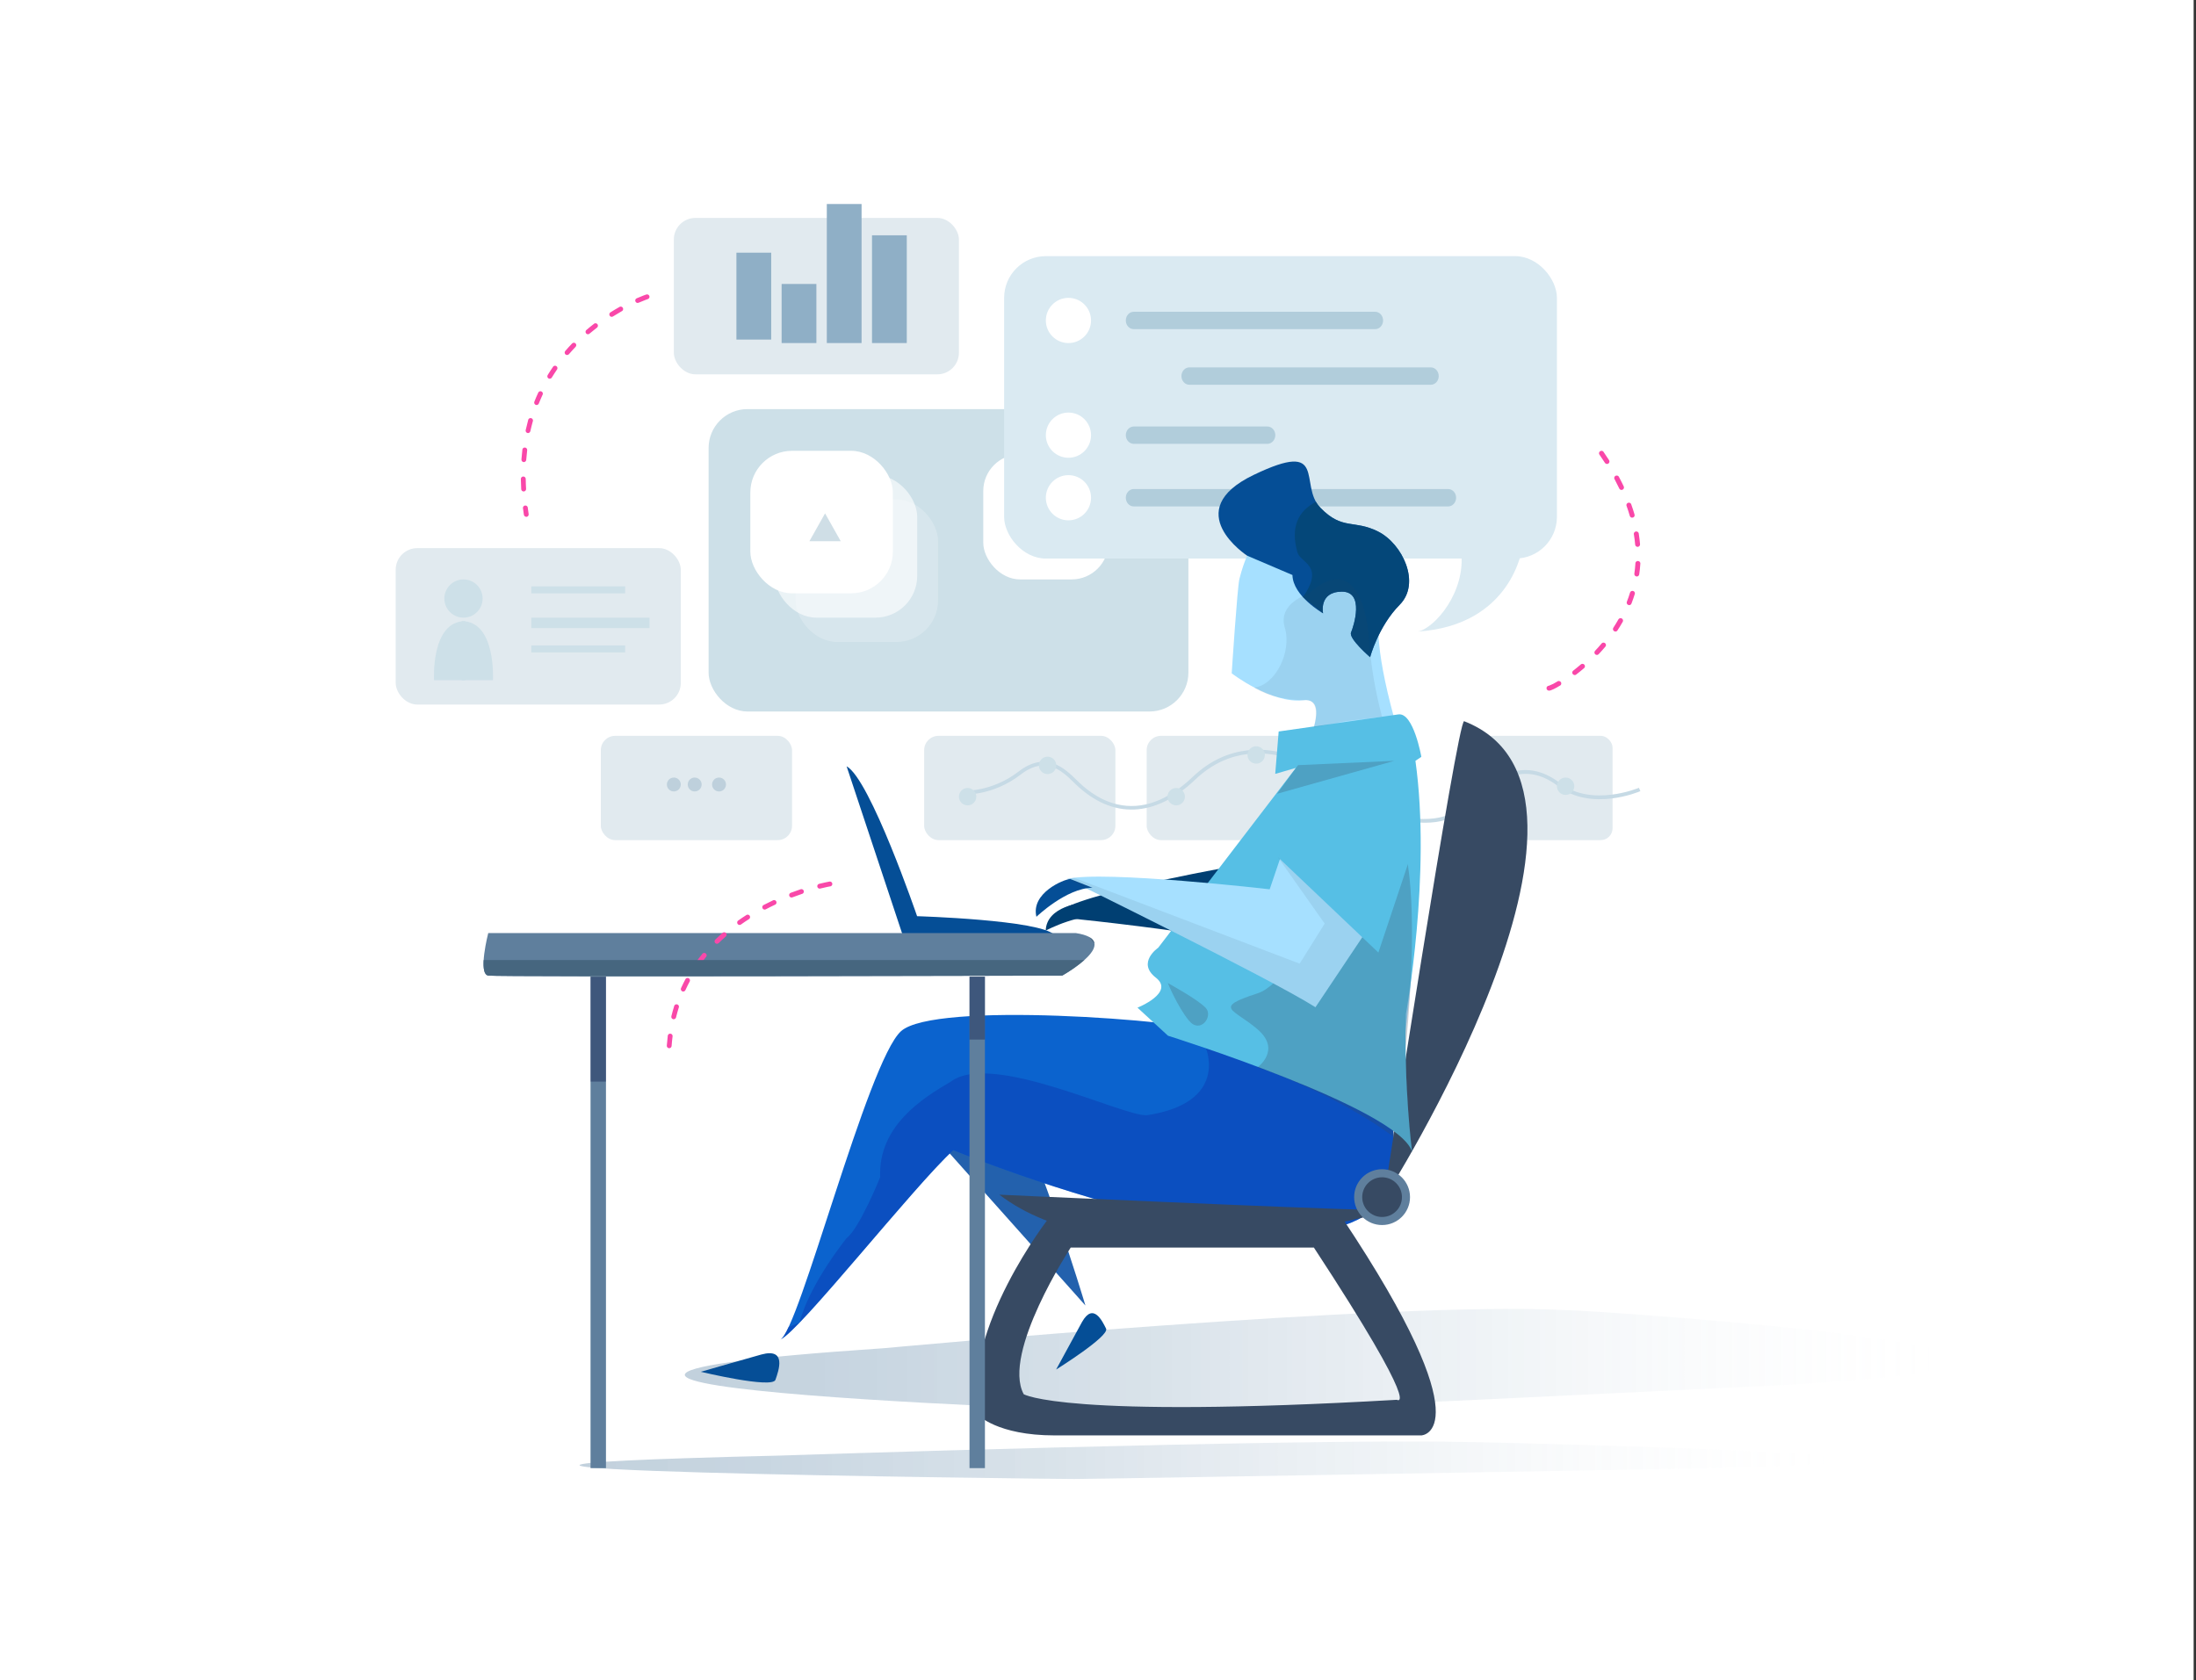 <svg width="392" height="300" viewBox="0 0 392 300" fill="none" xmlns="http://www.w3.org/2000/svg">
<rect x="0" y="0" width="392" height="300" fill="#333333" stroke="none"/>
<rect width="391.579" height="300" fill="white"/>
<rect x="126.49" y="73.043" width="85.646" height="53.994" rx="6.939" fill="#CDE0E8"/>
<rect x="120.284" y="38.908" width="50.891" height="27.928" rx="3.854" fill="#E1EAEF"/>
<rect x="70.634" y="97.868" width="50.891" height="27.928" rx="3.854" fill="#E1EAEF"/>
<rect x="107.25" y="131.381" width="34.134" height="18.619" rx="2.557" fill="#E1EAEF"/>
<rect x="164.968" y="131.381" width="34.134" height="18.619" rx="2.557" fill="#E1EAEF"/>
<rect x="204.688" y="131.381" width="34.134" height="18.619" rx="2.557" fill="#E1EAEF"/>
<rect x="264.268" y="131.381" width="23.584" height="18.619" rx="2.116" fill="#E1EAEF"/>
<rect x="175.519" y="81.111" width="22.342" height="22.342" rx="6.56" fill="white"/>
<path d="M271.715 97.868C271.715 97.868 269.904 111.646 253.097 112.763C256.205 112.131 261.696 105.567 260.819 98.538" fill="#DAEAF2"/>
<rect x="179.243" y="45.735" width="98.679" height="53.994" rx="7.447" fill="#DAEAF2"/>
<path d="M254.334 146.897C251.671 146.897 248.985 146.271 247.089 145.701C242.31 144.262 237.877 141.762 237.604 140.353C237.445 139.535 234.674 136.859 230.021 135.379C226.478 134.252 219.606 133.248 213.384 139.172C206.185 146.038 198.585 146.336 192.005 140.014L191.656 139.675C189.68 137.742 186.693 134.822 182.206 138.288C177.169 142.177 172.014 141.862 171.795 141.844L171.841 141.192C171.894 141.192 176.972 141.499 181.804 137.77C186.743 133.957 190.094 137.244 192.114 139.207L192.459 139.542C193.29 140.342 195.819 142.775 199.44 143.614C203.879 144.642 208.415 142.99 212.92 138.698C219.386 132.541 226.528 133.585 230.209 134.757C234.742 136.196 237.99 138.959 238.235 140.227C238.411 141.138 242.281 143.573 247.268 145.075C255.994 147.701 259.679 145.201 260.859 144.005C267.827 136.948 273.117 135.713 278.552 139.875C284.163 144.175 292.477 140.694 292.559 140.659L292.817 141.257C292.463 141.409 284.067 144.925 278.152 140.388C273.041 136.474 268.008 137.687 261.326 144.455C259.537 146.297 256.941 146.897 254.334 146.897Z" fill="#C6DAE5"/>
<path d="M190.724 61.251C192.952 61.251 194.759 59.445 194.759 57.217C194.759 54.989 192.952 53.183 190.724 53.183C188.497 53.183 186.69 54.989 186.69 57.217C186.69 59.445 188.497 61.251 190.724 61.251Z" fill="white"/>
<path opacity="0.19" d="M245.474 58.768H202.381C201.599 58.768 200.965 58.074 200.965 57.217C200.965 56.36 201.599 55.665 202.381 55.665H245.474C246.257 55.665 246.891 56.36 246.891 57.217C246.891 58.074 246.257 58.768 245.474 58.768Z" fill="#00537C"/>
<path d="M190.724 92.903C192.952 92.903 194.759 91.097 194.759 88.869C194.759 86.641 192.952 84.835 190.724 84.835C188.497 84.835 186.69 86.641 186.69 88.869C186.69 91.097 188.497 92.903 190.724 92.903Z" fill="white"/>
<path opacity="0.19" d="M258.509 90.42H202.38C201.599 90.42 200.965 89.726 200.965 88.869C200.965 88.012 201.599 87.317 202.38 87.317H258.509C259.29 87.317 259.924 88.012 259.924 88.869C259.924 89.726 259.29 90.42 258.509 90.42Z" fill="#00537C"/>
<path d="M190.724 81.731C192.952 81.731 194.759 79.925 194.759 77.697C194.759 75.469 192.952 73.663 190.724 73.663C188.497 73.663 186.69 75.469 186.69 77.697C186.69 79.925 188.497 81.731 190.724 81.731Z" fill="white"/>
<path opacity="0.19" d="M226.215 79.249H202.402C201.608 79.249 200.965 78.554 200.965 77.697C200.965 76.841 201.608 76.146 202.402 76.146H226.215C227.008 76.146 227.652 76.841 227.652 77.697C227.652 78.554 227.008 79.249 226.215 79.249Z" fill="#00537C"/>
<path opacity="0.19" d="M255.404 68.698H212.311C211.529 68.698 210.895 68.004 210.895 67.147C210.895 66.29 211.529 65.595 212.311 65.595H255.404C256.186 65.595 256.821 66.29 256.821 67.147C256.821 68.004 256.186 68.698 255.404 68.698Z" fill="#00537C"/>
<rect opacity="0.21" x="142.005" y="89.179" width="25.445" height="25.445" rx="7.447" fill="white"/>
<rect opacity="0.6" x="138.282" y="84.835" width="25.445" height="25.445" rx="7.447" fill="white"/>
<rect x="133.938" y="80.49" width="25.445" height="25.445" rx="7.447" fill="white"/>
<path opacity="0.19" d="M147.279 91.662L144.488 96.626H150.073L147.279 91.662Z" fill="#00537C"/>
<path opacity="0.16" d="M120.284 141.311C120.969 141.311 121.525 140.756 121.525 140.07C121.525 139.385 120.969 138.829 120.284 138.829C119.598 138.829 119.042 139.385 119.042 140.07C119.042 140.756 119.598 141.311 120.284 141.311Z" fill="#044572"/>
<path opacity="0.16" d="M124.007 141.311C124.693 141.311 125.249 140.756 125.249 140.07C125.249 139.385 124.693 138.829 124.007 138.829C123.322 138.829 122.766 139.385 122.766 140.07C122.766 140.756 123.322 141.311 124.007 141.311Z" fill="#044572"/>
<path opacity="0.16" d="M128.352 141.311C129.037 141.311 129.593 140.756 129.593 140.07C129.593 139.385 129.037 138.829 128.352 138.829C127.666 138.829 127.11 139.385 127.11 140.07C127.11 140.756 127.666 141.311 128.352 141.311Z" fill="#044572"/>
<rect x="131.455" y="45.115" width="6.206" height="15.516" fill="#8FAFC6"/>
<rect x="139.523" y="50.7" width="6.206" height="10.551" fill="#8FAFC6"/>
<rect x="147.591" y="36.426" width="6.206" height="24.825" fill="#8FAFC6"/>
<rect x="155.659" y="42.012" width="6.206" height="19.239" fill="#8FAFC6"/>
<path d="M172.726 143.794C173.583 143.794 174.278 143.099 174.278 142.242C174.278 141.385 173.583 140.691 172.726 140.691C171.869 140.691 171.175 141.385 171.175 142.242C171.175 143.099 171.869 143.794 172.726 143.794Z" fill="#CDE0E8"/>
<path d="M187.001 138.208C187.858 138.208 188.552 137.514 188.552 136.657C188.552 135.8 187.858 135.105 187.001 135.105C186.144 135.105 185.449 135.8 185.449 136.657C185.449 137.514 186.144 138.208 187.001 138.208Z" fill="#CDE0E8"/>
<path d="M209.964 143.794C210.821 143.794 211.515 143.099 211.515 142.242C211.515 141.385 210.821 140.691 209.964 140.691C209.107 140.691 208.412 141.385 208.412 142.242C208.412 143.099 209.107 143.794 209.964 143.794Z" fill="#CDE0E8"/>
<path d="M224.238 136.346C225.095 136.346 225.79 135.652 225.79 134.795C225.79 133.938 225.095 133.243 224.238 133.243C223.381 133.243 222.687 133.938 222.687 134.795C222.687 135.652 223.381 136.346 224.238 136.346Z" fill="#CDE0E8"/>
<path d="M279.473 141.932C280.33 141.932 281.025 141.237 281.025 140.38C281.025 139.523 280.33 138.829 279.473 138.829C278.617 138.829 277.922 139.523 277.922 140.38C277.922 141.237 278.617 141.932 279.473 141.932Z" fill="#CDE0E8"/>
<path d="M82.736 110.28C84.621 110.28 86.149 108.752 86.149 106.867C86.149 104.982 84.621 103.453 82.736 103.453C80.85 103.453 79.322 104.982 79.322 106.867C79.322 108.752 80.85 110.28 82.736 110.28Z" fill="#CDE0E8"/>
<path d="M77.477 121.451C77.477 121.451 76.864 110.901 83.046 110.901V121.451H77.477Z" fill="#CDE0E8"/>
<path d="M87.995 121.451C87.995 121.451 88.606 110.901 82.426 110.901V121.451H87.995Z" fill="#CDE0E8"/>
<rect x="94.838" y="104.695" width="16.757" height="1.241" fill="#CDE0E8"/>
<rect x="94.838" y="115.245" width="16.757" height="1.241" fill="#CDE0E8"/>
<rect x="94.838" y="110.28" width="21.101" height="1.862" fill="#CDE0E8"/>
<path opacity="0.24" d="M157.823 240.714C157.823 240.714 249.12 232.223 279.596 233.928C283.846 233.834 403.941 242.188 319.086 247.261C319.086 247.261 214.777 252.334 210.549 252.334C206.321 252.334 55.373 247.592 157.823 240.714Z" fill="url(#paint0_linear)"/>
<path opacity="0.24" d="M139.039 259.893C139.039 259.893 230.335 256.845 260.811 257.455C265.061 257.42 385.156 260.424 300.301 262.245C300.301 262.245 195.993 264.069 191.763 264.069C187.532 264.069 36.589 262.366 139.039 259.893Z" fill="url(#paint1_linear)"/>
<path d="M217.518 155.151C217.518 155.151 188.247 160.446 188.247 163.69C188.247 163.69 200.191 164.826 212.242 166.59C212.242 166.592 242.271 164.828 217.518 155.151Z" fill="#003F72"/>
<path d="M221.236 103.397C220.87 104.851 219.866 120.22 219.866 120.22C219.866 120.22 226.95 125.689 232.653 125.025C238.356 124.361 231.708 136.614 231.708 136.614C231.708 136.614 208.207 166.736 208.462 186.69C208.717 206.643 243.785 212.476 245.989 208.518C248.194 204.56 257.459 157.905 249.525 130.549C241.591 103.192 249.664 105.729 249.664 105.729C249.664 105.729 239.208 96.595 235.322 95.152C231.435 93.708 224.578 90.12 221.236 103.397Z" fill="#A6E0FF"/>
<path d="M163.393 199.067L193.754 233.094C193.754 233.094 184.125 200.872 177.749 192.117C177.749 192.119 160.363 185.655 163.393 199.067Z" fill="#2361AD"/>
<path d="M218.853 184.458C210.316 182.022 166.835 178.754 160.849 184.105C154.863 189.457 142.57 237.899 139.27 239.188C142.57 237.908 163.232 211.677 170.17 205.361C170.17 205.361 247.747 237.316 248.871 207.366C249.995 177.417 218.853 184.458 218.853 184.458Z" fill="#0B63CE"/>
<g opacity="0.42">
<path d="M140.758 236.948C140.152 238.239 139.645 239.031 139.259 239.179C139.876 238.942 141.098 237.832 142.723 236.144L140.758 236.948Z" fill="#0B34AC"/>
<path d="M215.264 187.182C215.264 187.182 219.403 196.864 204.777 199.113C200.638 199.489 177.005 187.556 169.687 193.147C164.62 196.112 156.739 201.07 157.114 210.199C157.114 210.199 153.395 219.38 151.125 221.063C151.125 221.063 144.468 229.291 142.723 236.144C149.799 228.799 164.52 210.491 170.171 205.352C170.171 205.352 247.748 237.307 248.872 207.358C249.134 200.378 247.644 195.409 245.204 191.9L215.264 187.182Z" fill="#0B34AC"/>
</g>
<path d="M261.36 128.77C260.192 128.313 247.004 214.066 247.004 214.066C247.004 214.066 293.446 141.3 261.36 128.77Z" fill="#374A63"/>
<path d="M249.619 127.555L228.253 130.603L227.637 138.173L231.322 137.106L206.75 169.211C206.75 169.211 202.857 171.863 206.314 174.547C209.772 177.232 203.047 179.916 203.047 179.916L208.493 184.924C208.493 184.924 249.593 197.813 252.061 205.633C252.061 205.633 250.553 193.844 250.972 180.992C250.972 180.992 255.518 156.268 252.664 135.843L253.719 135.129C253.719 135.129 252.327 127.167 249.619 127.555Z" fill="#56BFE5"/>
<path opacity="0.26" d="M239.842 149.771C239.842 149.771 232.549 174.732 224.48 177.358C216.412 179.984 220.163 180.073 224.48 183.779C228.798 187.484 224.48 190.563 224.48 190.563C224.48 190.563 241.191 196.062 252.07 205.651C252.07 205.651 250.852 193.354 250.917 187.182C250.917 187.182 257.27 129.31 239.842 149.771Z" fill="#374A63"/>
<path d="M232.847 140.527L226.646 158.78C226.646 158.78 197.069 155.369 190.491 156.927C190.491 156.927 226.674 174.674 234.819 179.834L249.477 157.914C249.477 157.914 255.542 144.744 244.648 136.91C244.648 136.91 233.462 132.874 232.847 140.527Z" fill="#A6E0FF"/>
<path d="M191.048 156.94C189.863 156.995 183.979 159.466 185.007 163.69C185.007 163.69 190.333 158.567 195.004 158.501L191.048 156.94Z" fill="#054E96"/>
<path d="M194.294 161.273C193.137 161.01 186.804 161.809 186.669 166.156C186.669 166.156 193.178 162.651 197.692 163.842L194.294 161.273Z" fill="#003F72"/>
<path d="M135.904 241.844C134.785 242.147 125.1 244.929 125.1 244.929C125.1 244.929 137.858 247.995 138.425 246.358C138.991 244.72 140.488 240.608 135.904 241.844Z" fill="#054E96"/>
<path d="M193.148 236.036C192.658 236.906 188.523 244.527 188.523 244.527C188.523 244.527 198.108 238.552 197.44 237.218C196.771 235.883 195.159 232.48 193.148 236.036Z" fill="#054E96"/>
<path opacity="0.09" d="M244.648 136.91C244.648 136.91 238.62 134.733 235.17 136.605L232.991 139.582C232.921 139.893 232.873 140.209 232.85 140.527L228.221 153.207L236.464 164.905L231.996 172.054L191.722 156.723C191.308 156.767 190.897 156.836 190.491 156.927C190.491 156.927 226.674 174.674 234.819 179.834L249.477 157.914C249.477 157.914 255.542 144.744 244.648 136.91Z" fill="#374A63"/>
<path d="M151.125 136.821L161.126 166.936H188.247C185.646 164.227 163.707 163.583 163.707 163.583C163.707 163.583 155.32 139.079 151.125 136.821Z" fill="#054E96"/>
<path d="M192.02 166.592H87.156C87.156 166.592 85.261 173.905 87.156 174.188C89.051 174.471 189.615 174.188 189.615 174.188C189.615 174.188 200.798 167.935 192.02 166.592Z" fill="#5F7F9D"/>
<path d="M178.396 213.306C178.396 213.306 232.266 215.768 245.722 216.055C245.902 216.058 246.052 216.192 246.075 216.371C246.098 216.549 245.987 216.717 245.813 216.765C234.86 219.561 197.172 227.73 178.396 213.306Z" fill="#374A63"/>
<path d="M246.71 218.727C249.464 218.727 251.697 216.496 251.697 213.743C251.697 210.991 249.464 208.76 246.71 208.76C243.957 208.76 241.724 210.991 241.724 213.743C241.724 216.496 243.957 218.727 246.71 218.727Z" fill="#5F7F9D"/>
<path d="M246.71 217.288C248.669 217.288 250.257 215.701 250.257 213.743C250.257 211.786 248.669 210.199 246.71 210.199C244.752 210.199 243.164 211.786 243.164 213.743C243.164 215.701 244.752 217.288 246.71 217.288Z" fill="#374A63"/>
<path fill-rule="evenodd" clip-rule="evenodd" d="M187.243 217.455H239.594C265.207 255.87 253.729 256.286 253.729 256.286H188.247C177.993 256.286 174.577 252.619 174.577 252.619C171.763 237.218 187.243 217.455 187.243 217.455ZM182.74 248.929C182.74 248.929 189.841 253.351 249.338 249.93C249.338 249.93 254.226 252.793 234.538 222.75H191.127C191.127 222.75 178.784 241.603 182.74 248.929Z" fill="#374A63"/>
<rect x="105.415" y="174.375" width="2.753" height="87.754" fill="#5F7F9D"/>
<rect x="173.063" y="174.375" width="2.753" height="87.754" fill="#5F7F9D"/>
<rect opacity="0.35" x="105.415" y="174.375" width="2.753" height="18.737" fill="#000E3F"/>
<rect opacity="0.35" x="173.063" y="174.375" width="2.753" height="11.234" fill="#000E3F"/>
<path d="M234.424 136.248C231.202 136.547 228.253 153.17 228.253 153.17L246.05 170.078L251.695 153.163C251.695 153.163 254.527 139.797 243.759 134.55L234.424 136.248Z" fill="#56BFE5"/>
<path fill-rule="evenodd" clip-rule="evenodd" d="M145.89 158.28C145.915 158.488 146.084 158.648 146.293 158.663L146.297 158.66C146.332 158.661 146.367 158.657 146.402 158.65C147.491 158.377 148.144 158.266 148.144 158.266C148.316 158.264 148.47 158.161 148.538 158.004C148.607 157.847 148.576 157.664 148.46 157.538C148.345 157.411 148.166 157.364 148.003 157.417C147.999 157.418 147.984 157.421 147.958 157.426C147.791 157.457 147.164 157.572 146.19 157.813C145.991 157.877 145.865 158.073 145.89 158.28ZM141.282 160.25C141.08 160.24 140.912 160.092 140.876 159.893C140.839 159.694 140.945 159.497 141.13 159.416C141.696 159.198 142.274 158.994 142.851 158.8C143.003 158.719 143.189 158.735 143.325 158.842C143.461 158.949 143.52 159.126 143.477 159.293C143.434 159.46 143.296 159.586 143.125 159.614C142.561 159.806 141.993 160.008 141.437 160.221C141.386 160.24 141.332 160.249 141.278 160.248L141.282 160.25ZM136.084 162.077C136.131 162.265 136.296 162.4 136.49 162.407L136.483 162.405C136.555 162.407 136.626 162.39 136.69 162.357C137.204 162.083 137.751 161.815 138.293 161.558C138.46 161.511 138.583 161.371 138.607 161.199C138.631 161.028 138.551 160.859 138.404 160.768C138.257 160.678 138.07 160.683 137.927 160.781C137.378 161.042 136.823 161.317 136.289 161.595C136.121 161.692 136.038 161.888 136.084 162.077ZM132.011 165.148C131.827 165.143 131.666 165.022 131.61 164.846C131.553 164.67 131.614 164.479 131.76 164.367C132.251 164.018 132.762 163.674 133.285 163.344C133.482 163.257 133.712 163.326 133.828 163.507C133.944 163.688 133.91 163.927 133.749 164.069C133.246 164.391 132.747 164.722 132.268 165.068C132.191 165.122 132.098 165.149 132.004 165.146L132.011 165.148ZM127.588 168.24C127.654 168.4 127.808 168.506 127.981 168.51L127.974 168.508C128.089 168.511 128.2 168.469 128.284 168.39C128.702 167.979 129.142 167.572 129.591 167.18C129.742 167.017 129.745 166.766 129.6 166.598C129.454 166.431 129.205 166.4 129.022 166.527C128.563 166.929 128.114 167.35 127.678 167.772C127.558 167.896 127.523 168.08 127.588 168.24ZM124.576 172.494C124.416 172.491 124.271 172.401 124.198 172.26C124.124 172.118 124.134 171.947 124.223 171.815C124.574 171.321 124.947 170.829 125.33 170.354C125.416 170.206 125.581 170.122 125.752 170.14C125.922 170.158 126.067 170.274 126.12 170.436C126.174 170.599 126.127 170.778 126.001 170.894C125.628 171.356 125.267 171.832 124.927 172.314C124.844 172.427 124.711 172.494 124.57 172.492L124.576 172.494ZM121.603 176.836C121.682 176.958 121.816 177.033 121.962 177.036V177.034C122.131 177.032 122.283 176.934 122.354 176.781C122.598 176.246 122.862 175.708 123.141 175.19C123.215 174.986 123.128 174.759 122.937 174.657C122.746 174.554 122.509 174.608 122.38 174.783C122.095 175.32 121.821 175.873 121.57 176.426C121.512 176.56 121.524 176.713 121.603 176.836ZM120.261 181.982C120.226 181.982 120.192 181.979 120.158 181.972C119.928 181.914 119.787 181.682 119.84 181.451C119.986 180.857 120.15 180.265 120.33 179.686C120.355 179.515 120.478 179.376 120.644 179.329C120.81 179.283 120.987 179.339 121.097 179.471C121.207 179.604 121.228 179.788 121.152 179.942C120.977 180.502 120.818 181.079 120.677 181.654C120.628 181.844 120.457 181.978 120.261 181.98V181.982ZM119.457 187.155H119.426C119.191 187.136 119.014 186.932 119.028 186.696C119.073 186.084 119.134 185.473 119.208 184.876C119.265 184.666 119.468 184.531 119.684 184.558C119.9 184.585 120.062 184.768 120.065 184.985C119.99 185.566 119.929 186.163 119.886 186.757C119.867 186.98 119.681 187.153 119.457 187.155Z" fill="#F948A9"/>
<path opacity="0.26" d="M208.46 175.521C208.46 175.521 213.93 178.501 215.263 179.992C216.596 181.484 214.263 184.671 212.242 182.235C210.22 179.799 208.46 175.521 208.46 175.521Z" fill="#374A63"/>
<path opacity="0.26" d="M231.708 136.614L248.891 135.846L227.974 141.724L231.708 136.614Z" fill="#374A63"/>
<path d="M222.624 99.214C222.624 99.214 210.39 91.224 223.8 84.788C237.21 78.353 231.734 86.565 235.688 90.649C239.641 94.734 241.687 92.718 246.026 94.917C250.366 97.116 253.679 104.124 249.856 107.98C246.033 111.836 244.576 117.342 244.576 117.342C244.576 117.342 240.705 114.017 241.171 112.926C241.637 111.836 243.65 105.6 239.504 105.639C235.359 105.679 236.178 109.508 236.178 109.508C236.178 109.508 230.78 106.434 230.71 102.665L222.624 99.214Z" fill="#054E96"/>
<path opacity="0.8" d="M246.027 94.917C241.687 92.718 239.642 94.736 235.688 90.649C235.384 90.334 235.121 89.981 234.906 89.6C231.734 91.233 230.303 94.133 231.61 98.644C232.141 100.503 236.55 100.965 232.577 106.599C233.579 107.39 236.178 109.502 236.178 109.502C236.178 109.502 235.359 105.672 239.504 105.633C243.65 105.594 241.635 111.827 241.171 112.92C240.707 114.013 244.576 117.335 244.576 117.335C244.576 117.335 246.035 111.842 249.856 107.973C253.677 104.104 250.366 97.113 246.027 94.917Z" fill="#044572"/>
<path d="M195.37 168.477C195.316 168.042 195.037 167.648 194.458 167.317L195.37 168.477Z" fill="#46667F"/>
<path d="M86.337 171.417C86.247 172.851 86.402 174.075 87.156 174.188C89.053 174.469 189.615 174.188 189.615 174.188C191.013 173.39 192.334 172.462 193.56 171.417L86.337 171.417Z" fill="#46667F"/>
<path opacity="0.09" d="M233.486 106.064C233.486 106.064 228.04 107.716 229.347 112.062C230.654 116.408 227.621 122.354 223.888 122.756C223.888 122.756 226.471 124.818 232.643 125.025C232.643 125.025 236.041 124.219 234.516 129.908L240.13 128.768L246.7 127.971C245.494 123.439 244.711 118.805 244.36 114.128C244.36 114.128 243.62 97.035 233.486 106.064Z" fill="#374A63"/>
<path fill-rule="evenodd" clip-rule="evenodd" d="M113.404 53.747C113.444 53.942 113.611 54.084 113.809 54.094L113.8 54.092C113.866 54.094 113.933 54.081 113.994 54.054C115.012 53.608 115.643 53.401 115.643 53.401C115.867 53.325 115.99 53.085 115.92 52.859C115.844 52.635 115.604 52.512 115.378 52.582C115.341 52.591 114.699 52.802 113.637 53.268C113.459 53.356 113.363 53.553 113.404 53.747ZM109.174 56.57C108.99 56.557 108.834 56.429 108.785 56.251C108.736 56.072 108.805 55.883 108.957 55.777C109.47 55.451 109.999 55.135 110.528 54.836C110.663 54.729 110.848 54.711 111.001 54.791C111.153 54.87 111.245 55.033 111.234 55.205C111.223 55.377 111.112 55.526 110.951 55.586C110.435 55.877 109.919 56.187 109.416 56.505C109.341 56.55 109.254 56.572 109.166 56.568L109.174 56.57ZM104.551 59.398C104.612 59.564 104.768 59.677 104.946 59.683C105.048 59.682 105.146 59.645 105.224 59.578C105.673 59.195 106.14 58.818 106.613 58.454C106.764 58.299 106.778 58.057 106.646 57.885C106.514 57.714 106.277 57.665 106.088 57.77C105.605 58.143 105.126 58.53 104.667 58.925C104.536 59.044 104.49 59.231 104.551 59.398ZM101.224 63.385C101.121 63.385 101.021 63.348 100.943 63.281C100.766 63.124 100.746 62.854 100.899 62.673C101.293 62.216 101.707 61.758 102.129 61.318C102.298 61.152 102.569 61.152 102.739 61.318C102.906 61.484 102.911 61.754 102.749 61.926C102.338 62.362 101.935 62.797 101.55 63.246C101.466 63.337 101.347 63.387 101.224 63.385ZM97.904 67.561C97.97 67.601 98.045 67.623 98.122 67.624L98.131 67.617C98.279 67.617 98.416 67.542 98.496 67.417L98.496 67.417C98.812 66.914 99.128 66.411 99.465 65.923C99.559 65.73 99.498 65.497 99.321 65.374C99.145 65.252 98.905 65.277 98.758 65.433C98.414 65.934 98.076 66.452 97.761 66.971C97.641 67.174 97.705 67.435 97.904 67.561ZM95.782 72.316C95.728 72.315 95.674 72.304 95.623 72.283C95.406 72.192 95.3 71.945 95.384 71.725C95.602 71.157 95.852 70.593 96.109 70.044C96.228 69.866 96.459 69.802 96.653 69.893C96.847 69.983 96.947 70.202 96.888 70.407C96.64 70.941 96.403 71.497 96.183 72.043C96.117 72.207 95.958 72.314 95.782 72.316ZM94.165 77.314C94.196 77.321 94.227 77.325 94.258 77.325C94.456 77.318 94.624 77.18 94.668 76.987C94.8 76.406 94.944 75.824 95.103 75.258C95.173 75.102 95.145 74.919 95.032 74.791C94.918 74.662 94.74 74.613 94.576 74.664C94.413 74.715 94.294 74.857 94.274 75.027C94.119 75.609 93.969 76.206 93.838 76.8C93.79 77.032 93.935 77.26 94.165 77.314ZM93.51 82.505H93.477C93.242 82.485 93.065 82.281 93.079 82.045C93.122 81.435 93.181 80.825 93.253 80.226C93.309 80.017 93.511 79.882 93.726 79.908C93.941 79.934 94.104 80.114 94.108 80.331C94.037 80.915 93.98 81.511 93.936 82.106C93.918 82.329 93.733 82.501 93.51 82.505ZM93.04 87.344C93.056 87.573 93.246 87.75 93.475 87.749H93.505C93.741 87.733 93.92 87.532 93.91 87.296C93.878 86.698 93.847 86.096 93.847 85.508C93.844 85.268 93.647 85.075 93.406 85.078C93.166 85.081 92.974 85.278 92.977 85.519C92.985 86.12 93.007 86.734 93.04 87.344ZM93.518 91.918C93.557 92.123 93.735 92.272 93.943 92.273C93.964 92.278 93.986 92.281 94.008 92.282C94.242 92.244 94.402 92.026 94.37 91.792C94.315 91.424 94.265 91.062 94.217 90.703C94.221 90.531 94.124 90.373 93.969 90.299C93.815 90.225 93.631 90.249 93.5 90.361C93.369 90.472 93.316 90.649 93.364 90.814C93.412 91.178 93.464 91.546 93.518 91.918Z" fill="#F948A9"/>
<path fill-rule="evenodd" clip-rule="evenodd" d="M286.486 82.634C286.568 82.76 286.708 82.836 286.859 82.837L286.845 82.841C286.934 82.843 287.021 82.818 287.095 82.771C287.299 82.64 287.359 82.374 287.231 82.17C286.906 81.66 286.56 81.143 286.205 80.63C286.054 80.471 285.808 80.444 285.627 80.568C285.445 80.691 285.381 80.927 285.478 81.123C285.561 81.246 285.644 81.369 285.728 81.493C285.986 81.875 286.245 82.257 286.486 82.634ZM289.455 87.478C289.284 87.476 289.129 87.379 289.056 87.227C288.799 86.692 288.525 86.148 288.239 85.612C288.132 85.472 288.118 85.284 288.204 85.131C288.29 84.979 288.46 84.891 288.636 84.907C288.812 84.923 288.962 85.041 289.018 85.207C289.312 85.755 289.593 86.307 289.854 86.859C289.952 87.079 289.853 87.336 289.631 87.436C289.573 87.465 289.508 87.481 289.442 87.482L289.455 87.478ZM290.932 92.118C290.988 92.303 291.16 92.431 291.356 92.433V92.43C291.493 92.428 291.622 92.364 291.705 92.255C291.788 92.147 291.815 92.007 291.779 91.876C291.61 91.295 291.418 90.701 291.208 90.116C291.178 89.943 291.047 89.805 290.875 89.763C290.703 89.722 290.522 89.784 290.414 89.923C290.307 90.062 290.293 90.251 290.379 90.404C290.582 90.974 290.769 91.55 290.932 92.118ZM292.333 97.641C292.101 97.642 291.907 97.468 291.887 97.241C291.838 96.653 291.766 96.052 291.664 95.46C291.612 95.296 291.662 95.116 291.793 95.001C291.924 94.886 292.111 94.858 292.271 94.928C292.431 94.998 292.534 95.154 292.536 95.326C292.632 95.94 292.705 96.561 292.759 97.17C292.776 97.409 292.596 97.617 292.355 97.639L292.333 97.641ZM292.114 102.922H292.176L292.163 102.935C292.389 102.938 292.582 102.774 292.611 102.552C292.701 101.941 292.768 101.32 292.805 100.704C292.845 100.534 292.779 100.357 292.637 100.253C292.496 100.149 292.305 100.137 292.151 100.223C291.997 100.308 291.909 100.476 291.927 100.649C291.889 101.241 291.826 101.842 291.739 102.429C291.707 102.667 291.874 102.886 292.114 102.922ZM290.814 108.038C290.759 108.038 290.706 108.028 290.655 108.009C290.431 107.92 290.319 107.672 290.403 107.448C290.626 106.889 290.82 106.319 290.992 105.752C291.086 105.554 291.313 105.454 291.525 105.517C291.737 105.58 291.87 105.786 291.837 106.003C291.657 106.592 291.452 107.182 291.226 107.763C291.161 107.939 290.99 108.054 290.8 108.051L290.814 108.038ZM288.121 112.683C288.192 112.729 288.275 112.754 288.36 112.753L288.355 112.767C288.509 112.764 288.65 112.685 288.73 112.555C289.071 112.034 289.397 111.497 289.696 110.964C289.774 110.76 289.688 110.531 289.495 110.425C289.301 110.319 289.059 110.369 288.924 110.542C288.634 111.057 288.32 111.576 287.99 112.082C287.861 112.285 287.919 112.551 288.121 112.683ZM285.052 116.934C284.941 116.935 284.834 116.893 284.753 116.817C284.578 116.653 284.567 116.381 284.729 116.204C285.146 115.763 285.552 115.306 285.933 114.848C286.097 114.702 286.345 114.697 286.516 114.836C286.686 114.975 286.728 115.216 286.613 115.403C286.221 115.871 285.804 116.34 285.375 116.795C285.292 116.889 285.173 116.943 285.048 116.945L285.052 116.934ZM280.683 120.229C280.744 120.402 280.907 120.52 281.093 120.525L281.088 120.536C281.188 120.534 281.285 120.5 281.362 120.437C281.851 120.059 282.339 119.663 282.81 119.255C282.961 119.09 282.963 118.84 282.816 118.673C282.668 118.505 282.417 118.472 282.23 118.595C281.771 118.991 281.296 119.379 280.82 119.746C280.677 119.863 280.622 120.055 280.683 120.229ZM276.06 122.886C276.068 123.129 276.273 123.32 276.52 123.313C276.874 123.313 277.749 122.858 278.405 122.446C278.572 122.385 278.687 122.231 278.696 122.055C278.705 121.879 278.606 121.715 278.446 121.638C278.285 121.561 278.094 121.585 277.959 121.7C277.499 121.997 277.008 122.243 276.493 122.433C276.247 122.44 276.053 122.643 276.06 122.886Z" fill="#F948A9"/>
<defs>
<linearGradient id="paint0_linear" x1="349.339" y1="233.7" x2="122.241" y2="233.7" gradientUnits="userSpaceOnUse">
<stop stop-color="white" stop-opacity="0.01"/>
<stop offset="0.12" stop-color="#D2DDE6" stop-opacity="0.18"/>
<stop offset="0.39" stop-color="#7899B4" stop-opacity="0.53"/>
<stop offset="0.63" stop-color="#366890" stop-opacity="0.79"/>
<stop offset="0.85" stop-color="#0E4A7A" stop-opacity="0.94"/>
<stop offset="1" stop-color="#003F72"/>
</linearGradient>
<linearGradient id="paint1_linear" x1="330.555" y1="257.375" x2="103.459" y2="257.375" gradientUnits="userSpaceOnUse">
<stop stop-color="white" stop-opacity="0.01"/>
<stop offset="0.12" stop-color="#D2DDE6" stop-opacity="0.18"/>
<stop offset="0.39" stop-color="#7899B4" stop-opacity="0.53"/>
<stop offset="0.63" stop-color="#366890" stop-opacity="0.79"/>
<stop offset="0.85" stop-color="#0E4A7A" stop-opacity="0.94"/>
<stop offset="1" stop-color="#003F72"/>
</linearGradient>
</defs>
</svg>
